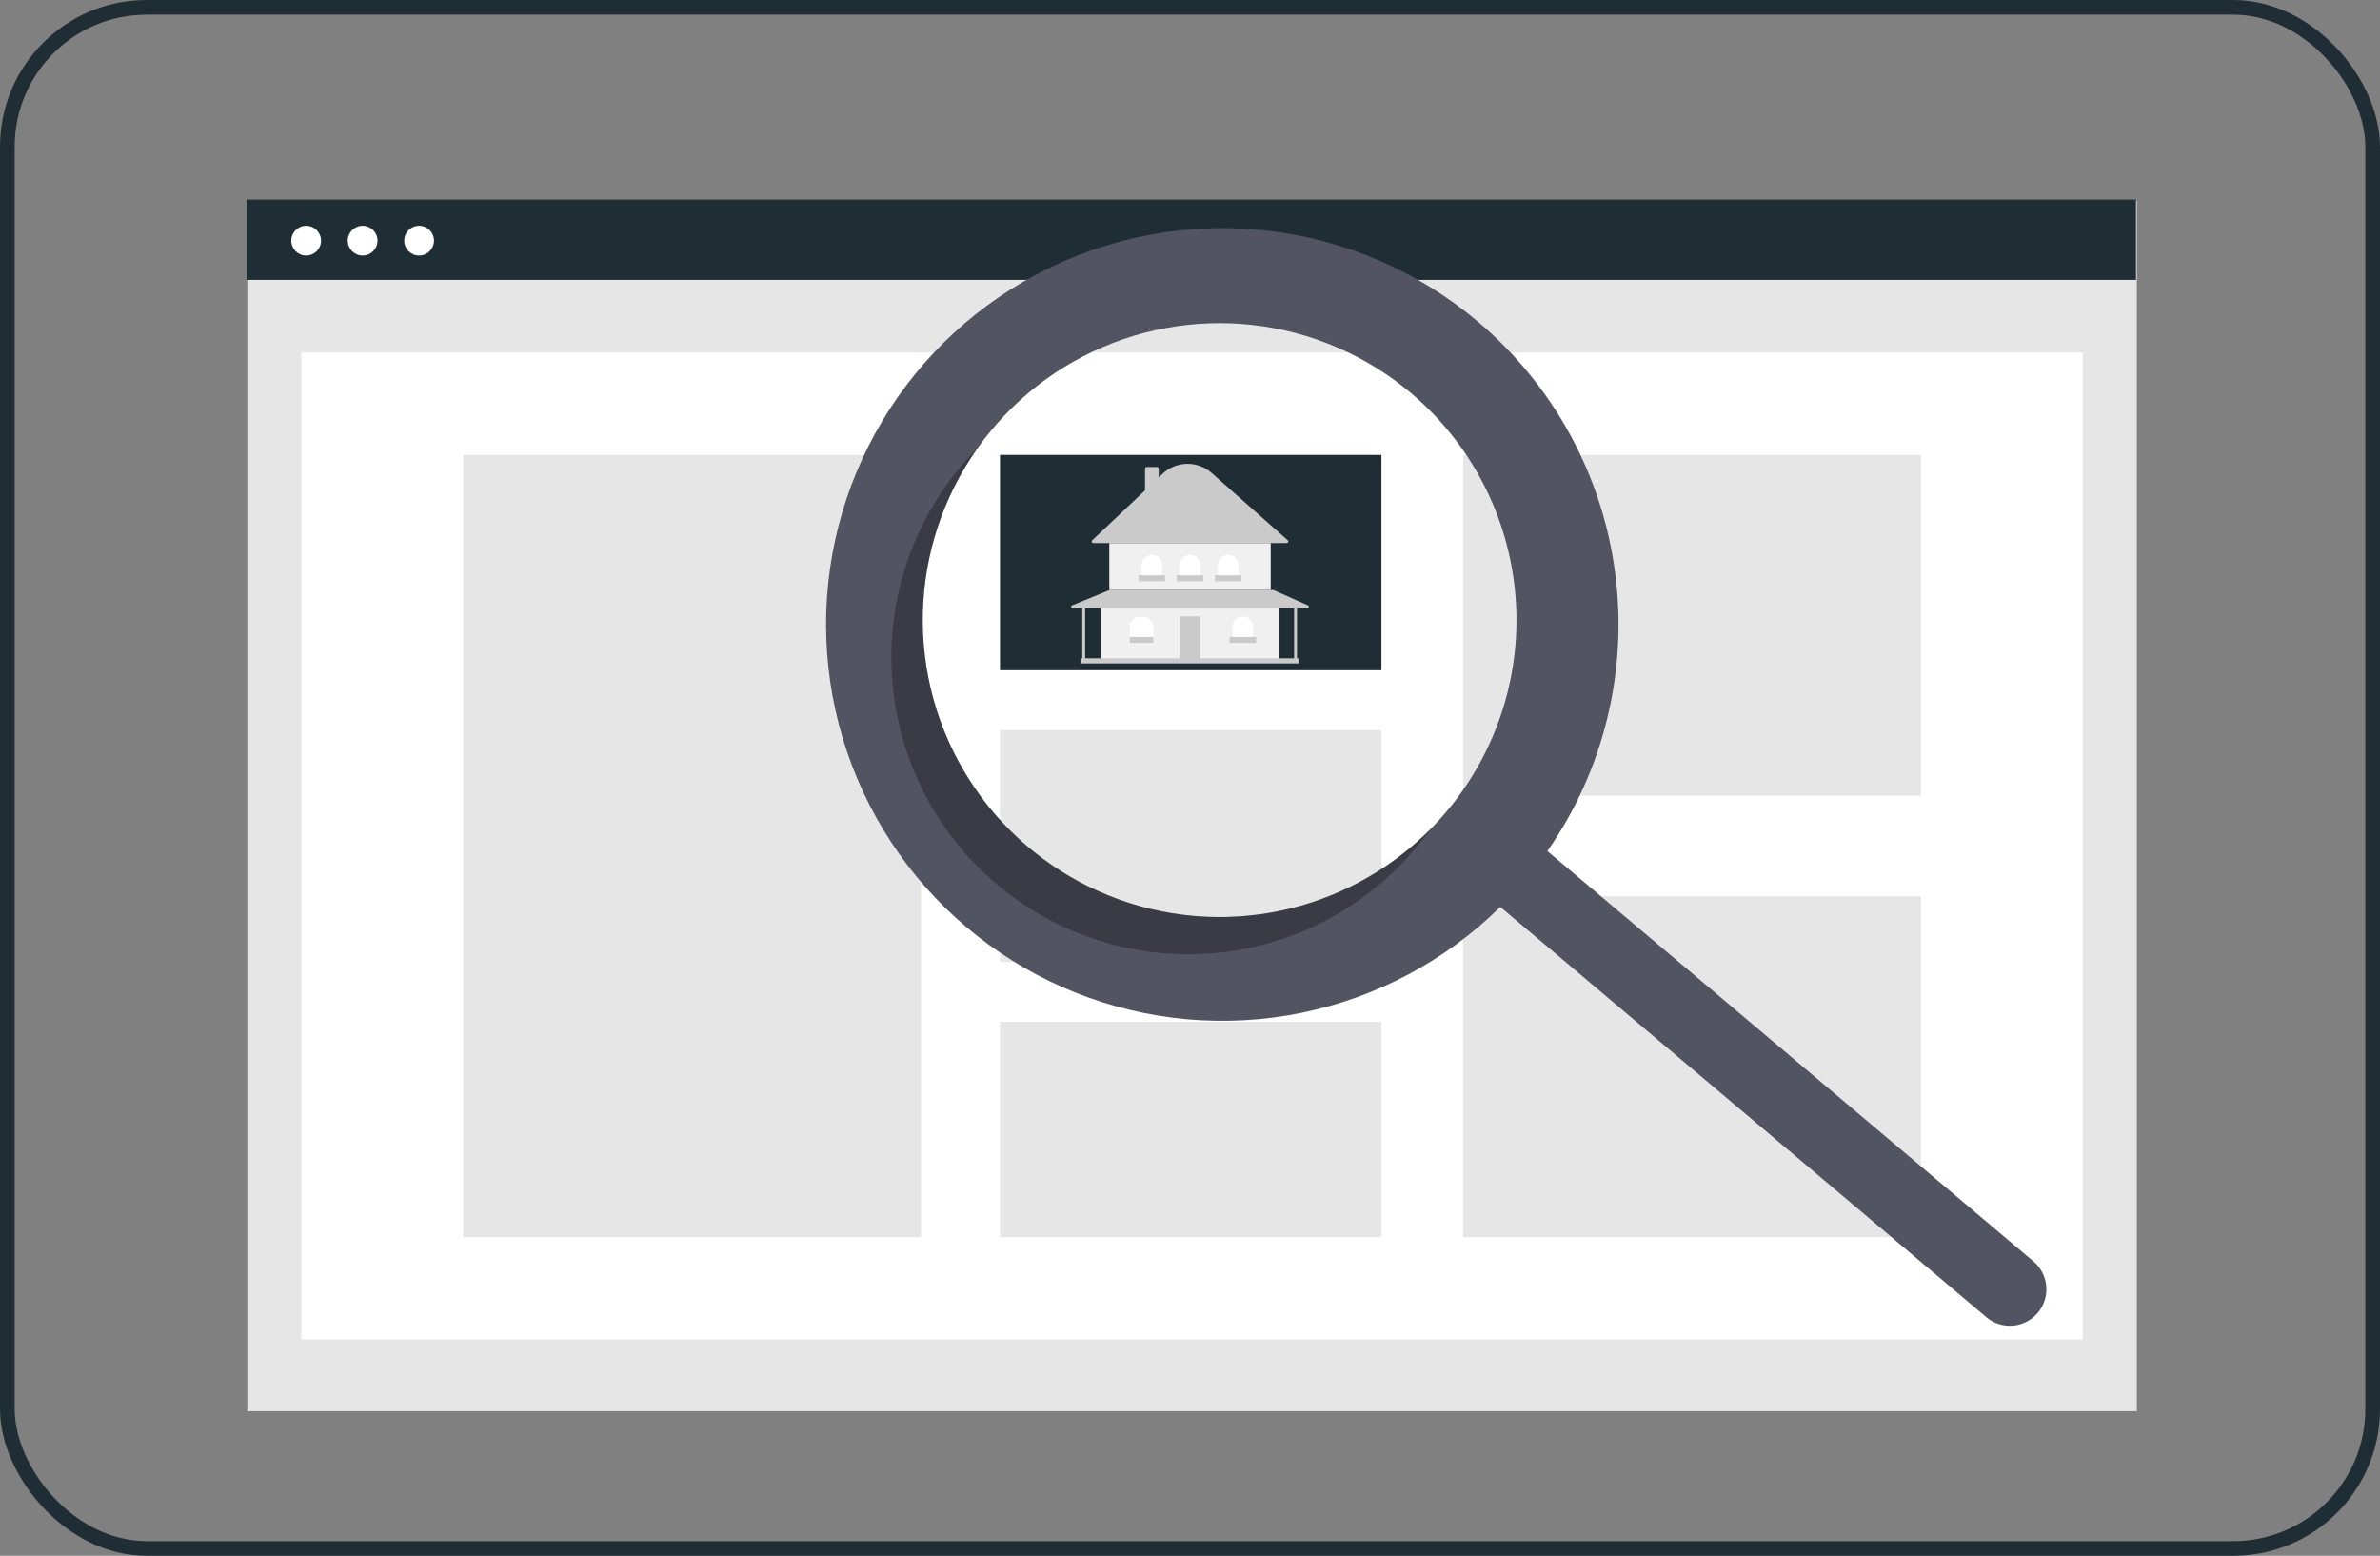 <svg width="811" height="530" viewBox="0 0 811 530" fill="none" xmlns="http://www.w3.org/2000/svg">
<rect x="0" y="0" width="811" height="530" fill="#808080" stroke="none"/>
<path d="M728.137 68.365H84.275V480.723H728.137V68.365Z" fill="#E6E6E6"/>
<path d="M709.726 120.085H102.686V456.328H709.726V120.085Z" fill="white"/>
<path d="M727.862 68H84V95.354H727.862V68Z" fill="#1F2E35"/>
<path d="M104.327 87.054C107.127 87.054 109.397 84.784 109.397 81.985C109.397 79.185 107.127 76.915 104.327 76.915C101.527 76.915 99.257 79.185 99.257 81.985C99.257 84.784 101.527 87.054 104.327 87.054Z" fill="white"/>
<path d="M123.571 87.054C126.371 87.054 128.64 84.784 128.64 81.985C128.64 79.185 126.371 76.915 123.571 76.915C120.771 76.915 118.501 79.185 118.501 81.985C118.501 84.784 120.771 87.054 123.571 87.054Z" fill="white"/>
<path d="M142.814 87.054C145.614 87.054 147.884 84.784 147.884 81.985C147.884 79.185 145.614 76.915 142.814 76.915C140.014 76.915 137.744 79.185 137.744 81.985C137.744 84.784 140.014 87.054 142.814 87.054Z" fill="white"/>
<path d="M313.824 154.973H157.844V421.44H313.824V154.973Z" fill="#E6E6E6"/>
<path d="M470.733 154.973H340.75V228.321H470.733V154.973Z" fill="#1F2E35"/>
<path d="M470.733 248.747H340.75V327.666H470.733V248.747Z" fill="#E6E6E6"/>
<path d="M470.733 348.092H340.75V421.44H470.733V348.092Z" fill="#E6E6E6"/>
<path d="M654.568 154.973H498.587V271.098H654.568V154.973Z" fill="#E6E6E6"/>
<path d="M654.568 305.315H498.587V421.44H654.568V305.315Z" fill="#E6E6E6"/>
<path d="M503.58 109.546C483.576 92.667 459.097 81.965 433.122 78.744C407.147 75.523 380.795 79.921 357.274 91.403C333.753 102.886 314.077 120.957 300.639 143.418C287.201 165.879 280.581 191.762 281.585 217.917C282.59 244.072 291.174 269.371 306.294 290.736C321.415 312.101 342.419 328.61 366.751 338.256C391.083 347.901 417.694 350.266 443.346 345.063C468.998 339.859 492.584 327.313 511.235 308.949L676.853 448.697C679.373 450.827 682.636 451.87 685.925 451.594C689.213 451.319 692.257 449.748 694.388 447.228C696.518 444.708 697.56 441.445 697.285 438.157C697.009 434.869 695.439 431.824 692.919 429.694L692.901 429.679L527.283 289.931C546.522 262.318 554.757 228.515 550.372 195.147C545.988 161.779 529.3 131.252 503.58 109.546ZM492.903 276.474C480.001 291.765 462.854 302.886 443.631 308.432C424.408 313.978 403.972 313.699 384.907 307.63C365.843 301.561 349.006 289.976 336.526 274.338C324.046 258.701 316.483 239.713 314.794 219.778C313.106 199.842 317.366 179.853 327.037 162.339C336.709 144.825 351.357 130.572 369.128 121.382C386.9 112.193 406.998 108.48 426.88 110.713C446.762 112.945 465.536 121.024 480.827 133.926H480.827C490.979 142.493 499.346 152.976 505.447 164.776C511.549 176.576 515.266 189.462 516.388 202.699C517.509 215.936 516.012 229.264 511.983 241.922C507.953 254.58 501.47 266.321 492.903 276.474Z" fill="#535461"/>
<path opacity="0.3" d="M350.355 288.551C330.949 272.174 318.411 249.099 315.231 223.906C312.051 198.714 318.462 173.247 333.19 152.562C331.256 154.509 329.386 156.549 327.58 158.682C319.013 168.834 312.53 180.575 308.501 193.233C304.471 205.892 302.975 219.22 304.096 232.457C305.217 245.693 308.935 258.58 315.037 270.38C321.138 282.18 329.504 292.663 339.657 301.229C349.81 309.796 361.55 316.28 374.209 320.309C386.867 324.338 400.195 325.835 413.432 324.714C426.669 323.592 439.555 319.875 451.355 313.773C463.155 307.672 473.638 299.306 482.205 289.153C484.006 287.018 485.702 284.832 487.294 282.594C469.381 300.592 445.356 311.195 419.987 312.299C394.619 313.402 369.763 304.925 350.355 288.551Z" fill="black"/>
<rect x="2.5" y="2.5" width="806" height="525" rx="47.5" stroke="#1F2E35" stroke-width="5"/>
<path d="M436 206H375V225H436V206Z" fill="#F0F0F0"/>
<path d="M409 210H402V225H409V210Z" fill="#CACACA"/>
<path d="M433 185H378V201H433V185Z" fill="#F0F0F0"/>
<path d="M438.448 185H372.552C372.442 185 372.334 184.968 372.243 184.907C372.152 184.847 372.081 184.761 372.04 184.66C371.999 184.56 371.989 184.45 372.012 184.344C372.035 184.238 372.09 184.142 372.169 184.067L390.179 167.043V159.627C390.179 159.483 390.237 159.346 390.341 159.244C390.444 159.142 390.584 159.085 390.731 159.085H394.285C394.431 159.085 394.571 159.142 394.675 159.244C394.778 159.346 394.836 159.483 394.837 159.627V162.64L396.197 161.354C398.423 159.25 401.376 158.052 404.463 158.002C407.551 157.951 410.543 159.052 412.839 161.082L438.817 184.054C438.9 184.128 438.959 184.224 438.985 184.331C439.011 184.437 439.003 184.549 438.963 184.652C438.923 184.754 438.853 184.842 438.761 184.905C438.669 184.967 438.56 185 438.448 185V185Z" fill="#CACACA"/>
<path d="M392.5 189C392.96 189 393.415 189.088 393.839 189.259C394.264 189.43 394.65 189.681 394.975 189.997C395.3 190.313 395.558 190.688 395.734 191.101C395.909 191.514 396 191.956 396 192.403V197H389V192.403C389 191.956 389.091 191.514 389.266 191.101C389.442 190.688 389.7 190.313 390.025 189.997C390.35 189.681 390.736 189.43 391.161 189.259C391.585 189.088 392.04 189 392.5 189V189Z" fill="white"/>
<path d="M405.5 189C406.428 189 407.318 189.359 407.975 189.997C408.631 190.635 409 191.5 409 192.403V197H402V192.403C402 191.5 402.369 190.635 403.025 189.997C403.682 189.359 404.572 189 405.5 189V189Z" fill="white"/>
<path d="M418.5 189C419.428 189 420.318 189.359 420.975 189.997C421.631 190.635 422 191.5 422 192.403V197H415V192.403C415 191.5 415.369 190.635 416.025 189.997C416.682 189.359 417.572 189 418.5 189V189Z" fill="white"/>
<path d="M423.5 210C424.428 210 425.319 210.359 425.975 210.997C426.631 211.635 427 212.5 427 213.403V218H420V213.403C420 212.5 420.369 211.635 421.025 210.997C421.682 210.359 422.572 210 423.5 210Z" fill="white"/>
<path d="M389 210C390.061 210 391.078 210.359 391.828 210.997C392.579 211.635 393 212.5 393 213.403V218H385V213.403C385 212.956 385.103 212.514 385.304 212.101C385.506 211.688 385.8 211.313 386.172 210.997C386.543 210.681 386.984 210.43 387.469 210.259C387.955 210.088 388.475 210 389 210V210Z" fill="white"/>
<path d="M445.707 206.24L434.033 201.042C433.971 201.014 433.903 201 433.834 201H378.199C378.135 201 378.072 201.012 378.014 201.036L365.307 206.234C365.201 206.278 365.114 206.357 365.059 206.458C365.005 206.559 364.987 206.675 365.009 206.788C365.031 206.901 365.091 207.002 365.179 207.075C365.267 207.148 365.378 207.188 365.492 207.188H368.789V224.267H368.42V226H442.58V224.267H441.965V207.188H445.508C445.621 207.188 445.73 207.149 445.818 207.078C445.905 207.006 445.966 206.906 445.989 206.795C446.013 206.684 445.997 206.569 445.946 206.468C445.895 206.366 445.81 206.286 445.707 206.24ZM440.981 224.267H369.773V207.188H440.981V224.267Z" fill="#CACACA"/>
<path d="M397 196H388V198H397V196Z" fill="#CACACA"/>
<path d="M410 196H401V198H410V196Z" fill="#CACACA"/>
<path d="M423 196H414V198H423V196Z" fill="#CACACA"/>
<path d="M428 217H419V219H428V217Z" fill="#CACACA"/>
<path d="M393 217H385V219H393V217Z" fill="#CACACA"/>
</svg>
